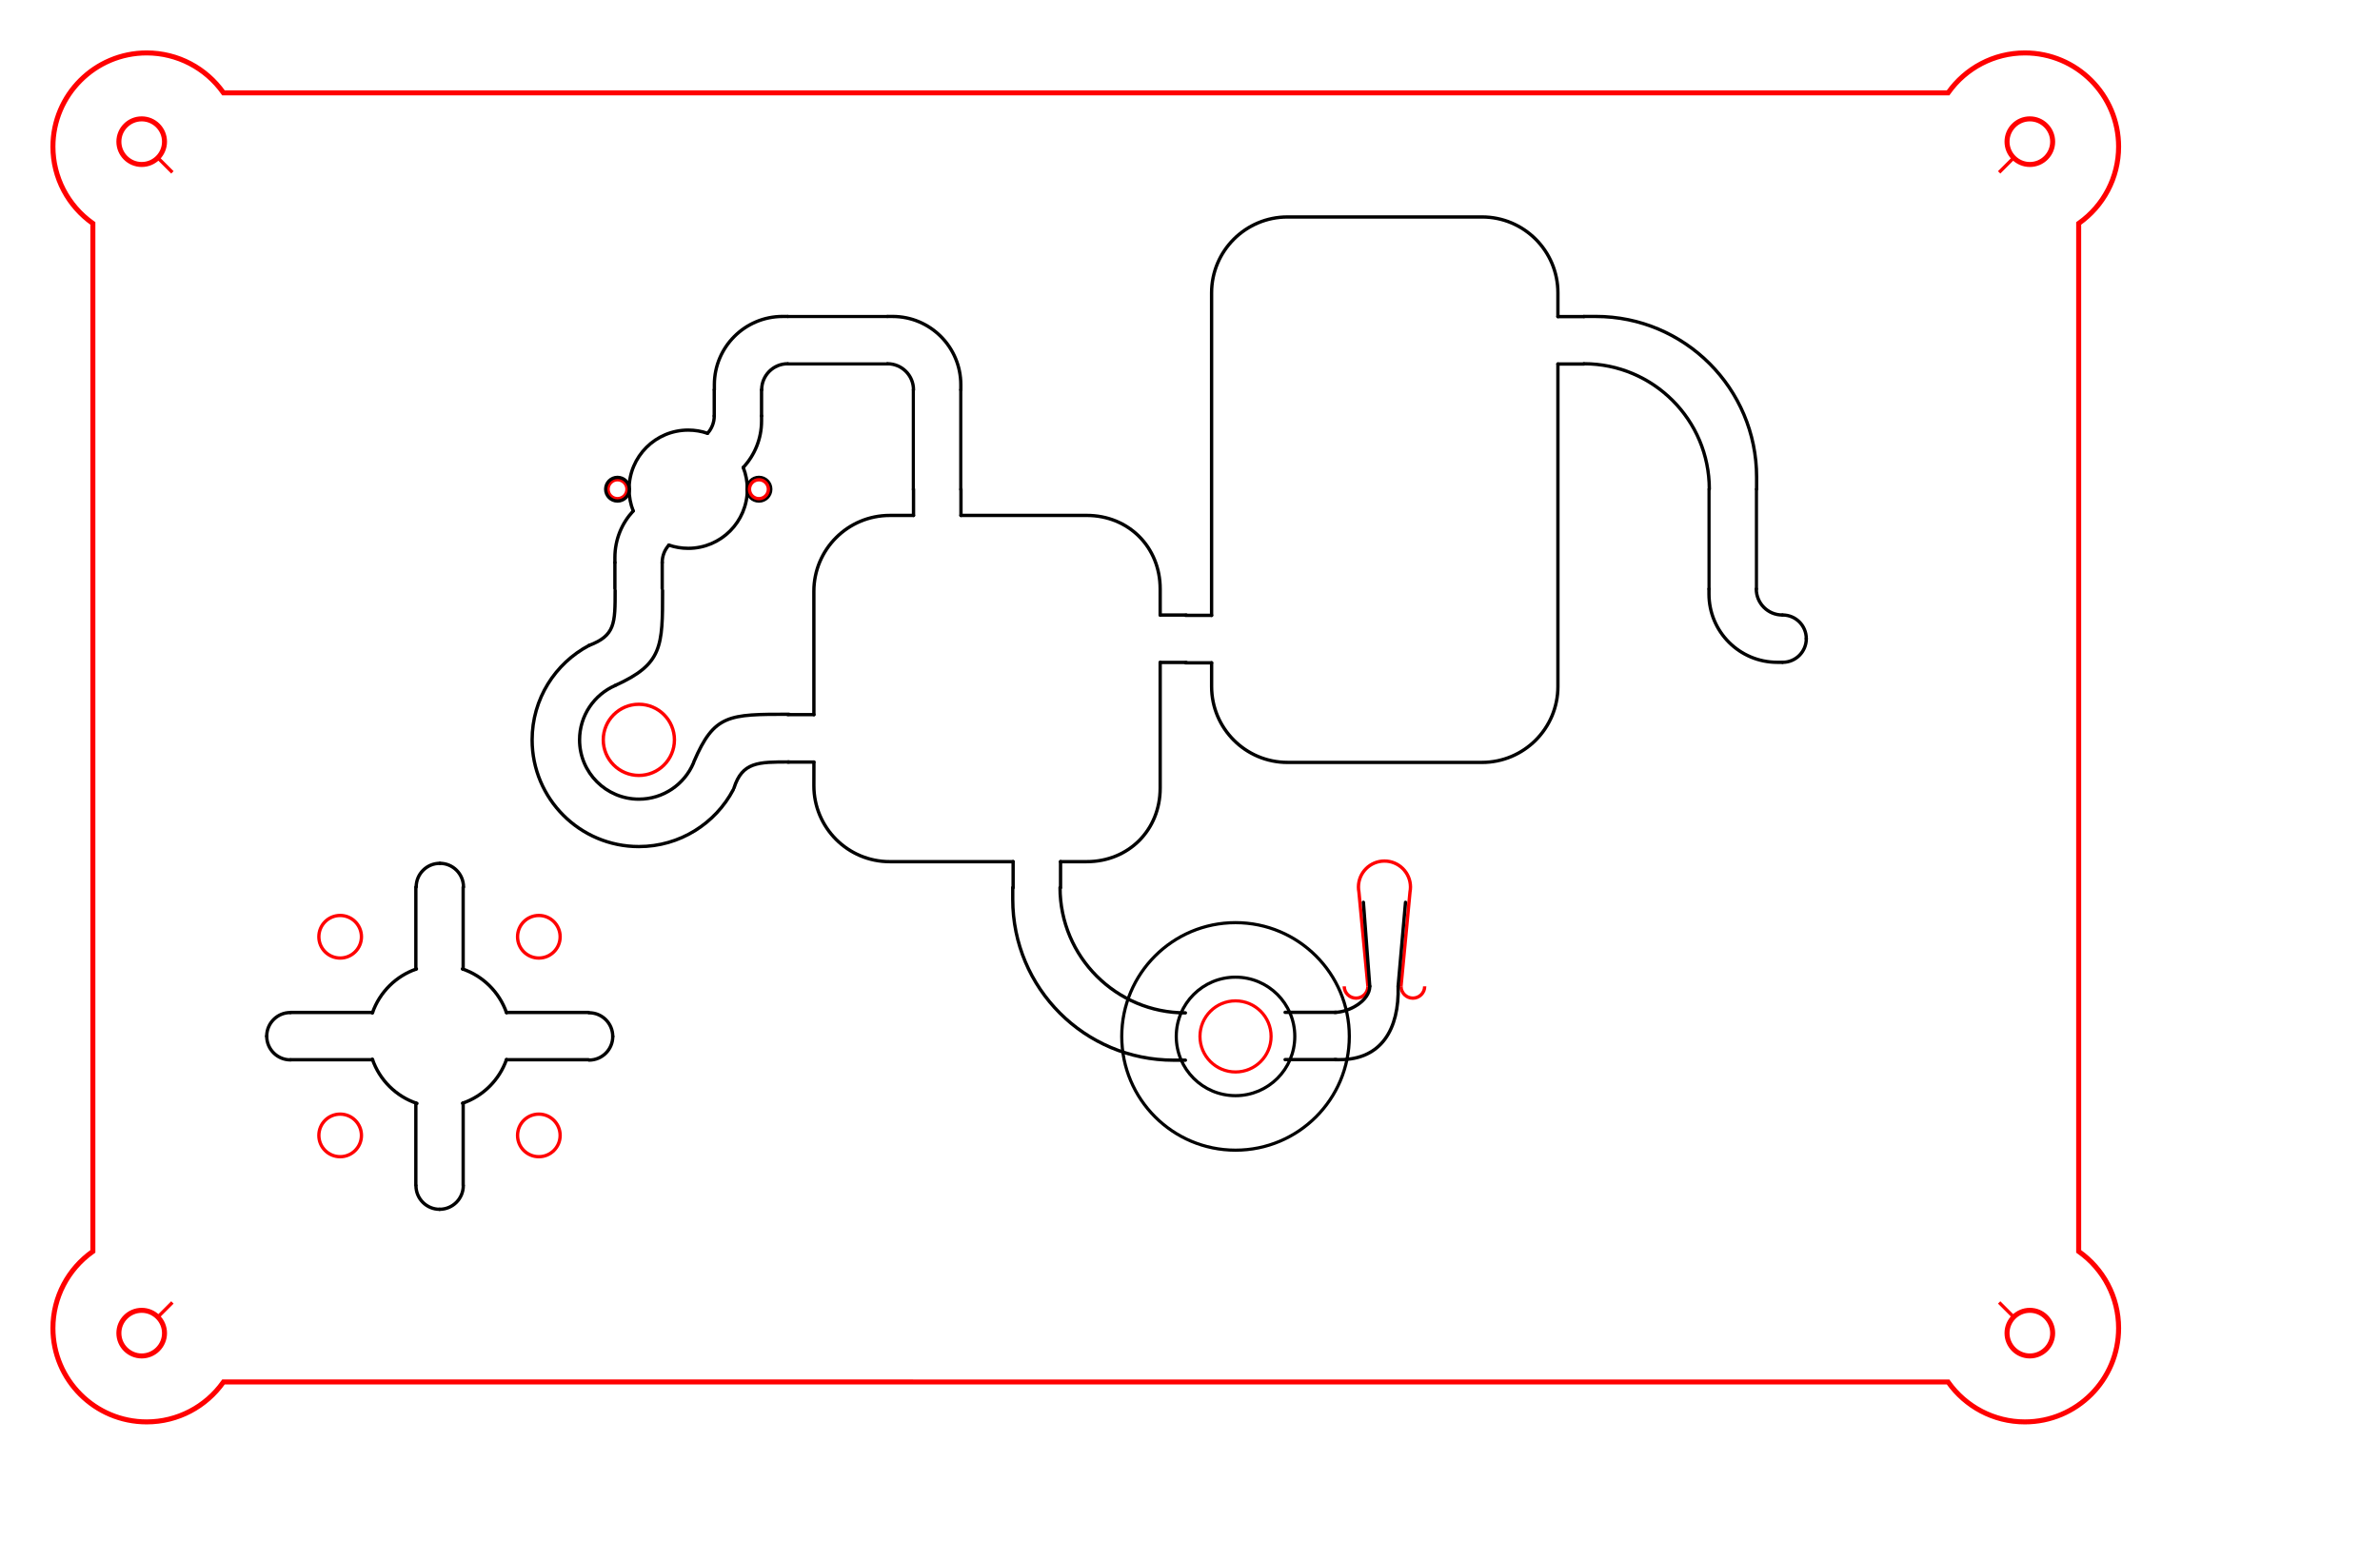 <?xml version="1.0" encoding="UTF-8" standalone="no"?>
<svg
   xmlns="http://www.w3.org/2000/svg"
   version="1.1"
   viewBox="0 0 502 325">
   <style>
   
.cls-200{fill:none; stroke-width:2px; stroke:red;stroke-miterlimit:10;}
.cls-300{fill: none; stroke-linejoin:round; stroke:#000;stroke-linecap:round;stroke-width:2px; stroke-miterlimit:10;}
.cls-310{fill: none; stroke-linejoin:round; stroke:#000;stroke-linecap:round;stroke-width:0.666px; stroke-miterlimit:10;}
.cls-210{fill:none; stroke-width:0.666px; stroke:red;stroke-miterlimit:10;}

.cls-1,.cls-4,.cls-5{fill:none; stroke-miterlimit:10;}
.cls-1{opacity:.8;stroke-width:1px;}
.cls-6{opacity:.4;stroke-width:1px;}
._LIGHT_BLUE, .cls-1,.cls-4,.cls-5,.cls-6{stroke:rgb(153, 230, 246);}
.NO_BG_LINES, .cls-1,.cls-4,.cls-5,.cls-6{stroke:none;}
.cls-5{stroke-width:.25px;}

.def {
      font: 40px sans-serif;
      stroke: blue;
      fill: white;
    }
    .shablona {
      font: 40px sans-serif;
      stroke: green;
      fill: white;
    }
    .heavy {
      font: bold 30px sans-serif;
    }
    /* Note that the color of the text is set with the    *
     * fill property, the color property is for HTML only */
    .Rrrrr {
      font: italic 40px serif;
      fill: red;
    }
  </style>
  
      

      <g transform="scale(1)">
    <g transform = "translate(0 0)">

<g transform = "translate(10.989 10.989)">
<g id="main bag cut" transform="scale(0.352 0.352)">
    <path class="cls-200" d="M1185.1,754.6c7.26,0,13.17,5.91,13.17,13.17s-5.91,13.17-13.17,13.17-13.17-5.91-13.17-13.17,5.91-13.17,13.17-13.17m0-1c-7.83,0-14.17,6.35-14.17,14.17s6.35,14.17,14.17,14.17,14.17-6.35,14.17-14.17-6.35-14.17-14.17-14.17h0Z"/>
    <path class="cls-200" d="M53.69,40.52c7.26,0,13.17,5.91,13.17,13.17s-5.91,13.17-13.17,13.17-13.17-5.91-13.17-13.17,5.91-13.17,13.17-13.17m0-1c-7.83,0-14.17,6.35-14.17,14.17s6.35,14.17,14.17,14.17,14.17-6.35,14.17-14.17-6.35-14.17-14.17-14.17h0Z"/>
    <path class="cls-200" d="M1185.1,40.52c7.26,0,13.17,5.91,13.17,13.17s-5.91,13.17-13.17,13.17-13.17-5.91-13.17-13.17,5.91-13.17,13.17-13.17m0-1c-7.83,0-14.17,6.35-14.17,14.17s6.35,14.17,14.17,14.17,14.17-6.35,14.17-14.17-6.35-14.17-14.17-14.17h0Z"/>
    <path class="cls-200" d="M53.69,754.6c7.26,0,13.17,5.91,13.17,13.17s-5.91,13.17-13.17,13.17-13.17-5.91-13.17-13.17,5.91-13.17,13.17-13.17m0-1c-7.83,0-14.17,6.35-14.17,14.17s6.35,14.17,14.17,14.17,14.17-6.35,14.17-14.17-6.35-14.17-14.17-14.17h0Z"/>
    <line class="cls-200" x1="72.09" y1="72.09" x2="63.71" y2="63.71"/>
    <line class="cls-200" x1="72.09" y1="749.38" x2="63.71" y2="757.75"/>
    <line class="cls-200" x1="1166.71" y1="749.38" x2="1175.08" y2="757.75"/>
    <line class="cls-200" x1="1166.71" y1="72.09" x2="1175.08" y2="63.71"/>
    <path class="cls-200" d= "M1182.1,1c30.71,0,55.69,24.98,55.69,55.69,0,18.01-8.79,34.99-23.51,45.44l-.42,.3V719.04l.42,.3c14.72,10.45,23.51,27.43,23.51,45.44,0,30.71-24.98,55.69-55.69,55.69-18,0-34.99-8.79-45.44-23.51l-.3-.42H102.43l-.3,.42c-10.45,14.72-27.43,23.51-45.44,23.51-30.71,0-55.69-24.98-55.69-55.69,0-18,8.79-34.99,23.51-45.44l.42-.3V102.43l-.42-.3C9.79,91.68,1,74.7,1,56.69,1,25.98,25.98,1,56.69,1c18,0,34.99,8.79,45.44,23.51l.3,.42H1136.37l.3-.42c10.45-14.72,27.43-23.51,45.44-23.51M1182.1,0c-19.1,0-35.98,9.46-46.25,23.93H102.95C92.67,9.45,75.79,0,56.69,0,25.38,0,0,25.38,0,56.69,0,75.79,9.45,92.67,23.93,102.95V718.52C9.45,728.79,0,745.67,0,764.77c0,31.31,25.38,56.69,56.69,56.69,19.1,0,35.98-9.46,46.25-23.93H1135.85c10.27,14.47,27.15,23.93,46.25,23.93,31.31,0,56.69-25.38,56.69-56.69,0-19.1-9.45-35.98-23.93-46.25V102.95c14.47-10.27,23.93-27.15,23.93-46.25C1238.79,25.38,1213.41,0,1182.1,0h0Z" />
</g>
</g>
<g transform = "translate(229.104 61.272)">
<g transform = "rotate(90 63 42)">
<g id="126x184_chamber_big">
<g id="bg grid 6x4x21 pix blocks">
<line class="cls-1" x1="0" y1="0" x2="0" y2="84"/>
<line class="cls-6" x1="5.25" y1="0" x2="5.25" y2="84"/>
<line class="cls-6" x1="15.75" y1="0" x2="15.75" y2="84"/>
<line class="cls-1" x1="21" y1="0" x2="21" y2="84"/>
<line class="cls-6" x1="26.25" y1="0" x2="26.25" y2="84"/>
<line class="cls-6" x1="36.75" y1="0" x2="36.75" y2="84"/>
<line class="cls-1" x1="42" y1="0" x2="42" y2="84"/>
<line class="cls-6" x1="47.25" y1="0" x2="47.25" y2="84"/>
<line class="cls-6" x1="57.75" y1="0" x2="57.75" y2="84"/>
<line class="cls-1" x1="63" y1="0" x2="63" y2="84"/>
<line class="cls-6" x1="68.25" y1="0" x2="68.25" y2="84"/>
<line class="cls-6" x1="78.75" y1="0" x2="78.75" y2="84"/>
<line class="cls-1" x1="84" y1="0" x2="84" y2="84"/>
<line class="cls-6" x1="89.25" y1="0" x2="89.25" y2="84"/>
<line class="cls-6" x1="99.75" y1="0" x2="99.75" y2="84"/>
<line class="cls-1" x1="105" y1="0" x2="105" y2="84"/>
<line class="cls-6" x1="110.25" y1="0" x2="110.25" y2="84"/>
<line class="cls-6" x1="120.75" y1="0" x2="120.75" y2="84"/>
<line class="cls-1" x1="126" y1="0" x2="126" y2="84"/>
<line class="cls-1" x1="0" y1="0" x2="126" y2="0"/>
<line class="cls-6" x1="0" y1="5.25" x2="126" y2="5.25"/>
<line class="cls-6" x1="0" y1="15.75" x2="126" y2="15.75"/>
<line class="cls-1" x1="0" y1="21" x2="126" y2="21"/>
<line class="cls-6" x1="0" y1="26.25" x2="126" y2="26.25"/>
<line class="cls-6" x1="0" y1="36.75" x2="126" y2="36.75"/>
<line class="cls-1" x1="0" y1="42" x2="126" y2="42"/>
<line class="cls-6" x1="0" y1="47.25" x2="126" y2="47.25"/>
<line class="cls-6" x1="0" y1="57.75" x2="126" y2="57.75"/>
<line class="cls-1" x1="0" y1="63" x2="126" y2="63"/>
<line class="cls-6" x1="0" y1="68.25" x2="126" y2="68.25"/>
<line class="cls-6" x1="0" y1="78.75" x2="126" y2="78.75"/>
<line class="cls-1" x1="0" y1="84" x2="126" y2="84"/>
</g>
<g id="126x184_chamber_big shape" transform="scale(0.353)">
        <g>
                <line class="cls-300" x1="75.12" y1="0" x2="75.12" y2="15.59"/>
                <line class="cls-300" x1="103.46" y1="15.59" x2="103.46" y2="0"/>
        </g>
        <g>
                <line class="cls-300" x1="253.68" y1="222.52" x2="253.68" y2="238.11"/>
                <line class="cls-300" x1="282.03" y1="238.11" x2="282.03" y2="222.52"/>
        </g>
        <path class="cls-300"
              d="M253.68,222.52H60.93c-25.05,0-45.35-20.31-45.35-45.35V60.94c0-25.05,20.31-45.35,45.35-45.35h14.19"/>
        <path class="cls-300"
              d="M103.46,15.59h192.74c25.05,0,45.35,20.31,45.35,45.35v116.22c0,25.05-20.31,45.35-45.35,45.35h-14.17"/>
</g>
</g>

</g>
</g>
<g transform = "translate(333.999 61.272)">
<g transform = "rotate(90 21 21)">
<g id="42x42_big_turn"  transform="scale(1)">
		<g id="bg grid 2x2x21 pix blocks">
			<line class="cls-1" x1="0" y1="0" x2="0" y2="42"/>
			<line class="cls-6" x1="5.25" y1="0" x2="5.25" y2="42"/>
			<line class="cls-6" x1="15.75" y1="0" x2="15.75" y2="42"/>
			<line class="cls-1" x1="21" y1="0" x2="21" y2="42"/>
			<line class="cls-6" x1="26.25" y1="0" x2="26.25" y2="42"/>
			<line class="cls-6" x1="36.75" y1="0" x2="36.75" y2="42"/>
			<line class="cls-1" x1="42" y1="0" x2="42" y2="42"/>
			<line class="cls-1" x1="0" y1="0" x2="42" y2="0"/>
			<line class="cls-6" x1="0" y1="5.25" x2="42" y2="5.25"/>
			<line class="cls-6" x1="0" y1="15.75" x2="42" y2="15.75"/>
			<line class="cls-1" x1="0" y1="21" x2="42" y2="21"/>
			<line class="cls-6" x1="0" y1="26.25" x2="42" y2="26.25"/>
			<line class="cls-6" x1="0" y1="36.75" x2="42" y2="36.75"/>
			<line class="cls-1" x1="0" y1="42" x2="42" y2="42"/>
		</g>
		<g id="shape 42x42_big_turn" transform="scale(0.352)">
			<g>
				<path class="cls-300" d="M43.94,119.05h0c0-41.49,33.63-75.12,75.12-75.12h0"/>
				<path class="cls-300" d="M119.05,15.59h-7.1C58.73,15.59,15.59,58.73,15.59,111.95h0v7.1"/>
			</g>
		</g>
	</g>
	
</g>
</g>
<g transform = "translate(354.978 103.23)">

<g transform="scale(1)">
    <g id="21x21 pipip 08 pipe">
        <g id="bg grid 1x1x21 pix blocks">
            <line class="cls-1" x1="0" y1="0" x2="0" y2="21"/>
            <line class="cls-6" x1="5.25" y1="0" x2="5.25" y2="21"/>
            <line class="cls-6" x1="15.75" y1="0" x2="15.75" y2="21"/>
            <line class="cls-1" x1="21" y1="0" x2="21" y2="21"/>
            <line class="cls-1" x1="0" y1="0" x2="21" y2="0"/>
            <line class="cls-6" x1="0" y1="5.25" x2="21" y2="5.25"/>
            <line class="cls-6" x1="0" y1="15.75" x2="21" y2="15.75"/>
            <line class="cls-1" x1="0" y1="21" x2="21" y2="21"/>
        </g>
        <g id="pip08 shape" transform="scale(1)">
            <line class="cls-310" x1="5.50" y1="0" x2="5.50" y2="21"/>
            <line class="cls-310" x1="15.50" y1="0" x2="15.50" y2="21"/>
        </g>
    </g>
</g>

</g>
<g transform = "translate(354.978 124.209)">
<g transform = "rotate(270 10.5 10.5)">
    <g id="21x21 pipip 08 pipe">
        <g id="bg grid 1x1x21 pix blocks">
            <line class="cls-1" x1="0" y1="0" x2="0" y2="21"/>
            <line class="cls-6" x1="5.25" y1="0" x2="5.25" y2="21"/>
            <line class="cls-6" x1="15.75" y1="0" x2="15.75" y2="21"/>
            <line class="cls-1" x1="21" y1="0" x2="21" y2="21"/>
            <line class="cls-1" x1="0" y1="0" x2="21" y2="0"/>
            <line class="cls-6" x1="0" y1="5.25" x2="21" y2="5.25"/>
            <line class="cls-6" x1="0" y1="15.75" x2="21" y2="15.75"/>
            <line class="cls-1" x1="0" y1="21" x2="21" y2="21"/>
        </g>
        <g id="shape 21x21_pipe_turn" transform="scale(0.352)">
            <path class="cls-300" d="M43.94,59.53h0c0-8.61,6.98-15.59,15.59-15.59h0"/>
            <path class="cls-300" d="M59.53,15.59h-3.02c-22.6,0-40.92,18.32-40.92,40.92h0v3.02"/>
        </g>
    </g>

</g>
</g>
<g transform = "translate(375.957 124.209)">
<g transform = "rotate(180 10.5 10.5)">
    <g id="21x21 close pipe">
        <g id="bg grid 1x1x21 pix blocks">
            <line class="cls-1" x1="0" y1="0" x2="0" y2="21"/>
            <line class="cls-6" x1="5.25" y1="0" x2="5.25" y2="21"/>
            <line class="cls-6" x1="15.75" y1="0" x2="15.75" y2="21"/>
            <line class="cls-1" x1="21" y1="0" x2="21" y2="21"/>
            <line class="cls-1" x1="0" y1="0" x2="21" y2="0"/>
            <line class="cls-6" x1="0" y1="5.25" x2="21" y2="5.25"/>
            <line class="cls-6" x1="0" y1="15.75" x2="21" y2="15.75"/>
            <line class="cls-1" x1="0" y1="21" x2="21" y2="21"/>
        </g>
        <g id="Black_lines" transform="scale(0.352)">
            <path class="cls-300" d="M45.35,29.76h0c0-7.83,6.35-14.17,14.17-14.17h0"/>
            <path class="cls-300" d="M59.53,43.94h0c-7.83,0-14.17-6.35-14.17-14.17h0"/>
        </g>
    </g>
    
</g>
</g>
<g transform = "translate(166.167 103.23)">

<g id="type84x84_small_chamber" transform="scale(1)">
    <g id="bg grid 4x4x21 pix blocks">
        <line class="cls-1" x1="0" y1="0" x2="0" y2="84"/>
        <line class="cls-6" x1="5.25" y1="0" x2="5.25" y2="84"/>
        <line class="cls-6" x1="15.75" y1="0" x2="15.75" y2="84"/>
        <line class="cls-1" x1="21" y1="0" x2="21" y2="84"/>
        <line class="cls-6" x1="26.25" y1="0" x2="26.25" y2="84"/>
        <line class="cls-6" x1="36.75" y1="0" x2="36.75" y2="84"/>
        <line class="cls-1" x1="42" y1="0" x2="42" y2="84"/>
        <line class="cls-6" x1="47.25" y1="0" x2="47.25" y2="84"/>
        <line class="cls-6" x1="57.75" y1="0" x2="57.75" y2="84"/>
        <line class="cls-1" x1="63" y1="0" x2="63" y2="84"/>
        <line class="cls-6" x1="68.25" y1="0" x2="68.25" y2="84"/>
        <line class="cls-6" x1="78.75" y1="0" x2="78.75" y2="84"/>
        <line class="cls-1" x1="84" y1="0" x2="84" y2="84"/>
        <line class="cls-1" x1="0" y1="0" x2="84" y2="0"/>
        <line class="cls-6" x1="0" y1="5.25" x2="84" y2="5.25"/>
        <line class="cls-6" x1="0" y1="15.75" x2="84" y2="15.75"/>
        <line class="cls-1" x1="0" y1="21" x2="84" y2="21"/>
        <line class="cls-6" x1="0" y1="26.25" x2="84" y2="26.25"/>
        <line class="cls-6" x1="0" y1="36.75" x2="84" y2="36.75"/>
        <line class="cls-1" x1="0" y1="42" x2="84" y2="42"/>
        <line class="cls-6" x1="0" y1="47.25" x2="84" y2="47.25"/>
        <line class="cls-6" x1="0" y1="57.75" x2="84" y2="57.75"/>
        <line class="cls-1" x1="0" y1="63" x2="84" y2="63"/>
        <line class="cls-6" x1="0" y1="68.25" x2="84" y2="68.25"/>
        <line class="cls-6" x1="0" y1="78.75" x2="84" y2="78.75"/>
        <line class="cls-1" x1="0" y1="84" x2="84" y2="84"/>
    </g>
    <g id="shape type84x84_small_chamber"  transform="scale(0.353)">
        <path class="cls-300" d="M15.59,134.65l-.02-73.7c0-25.05,20.31-45.35,45.35-45.35h14.19"/>
        <path class="cls-300" d="M134.63,222.52H60.93c-25.05,0-45.35-20.31-45.35-45.35l.02-14.17"/>
        <path class="cls-300" d="M222.5,103.46v75.12c0,25.05-18.89,43.94-43.94,43.94h-15.59"/>
        <path class="cls-300" d="M103.46,15.59h75.1c25.05,0,43.94,18.89,43.94,43.94v15.59"/>
   
        <line class="cls-300" x1="75.12" y1="0" x2="75.12" y2="15.59"/>
        <line class="cls-300" x1="103.46" y1="15.59" x2="103.46" y2="0"/>
        <line class="cls-300" x1="134.63" y1="222.52" x2="134.63" y2="238.11"/>
        <line class="cls-300" x1="162.97" y1="238.11" x2="162.97" y2="222.52"/>
        <line class="cls-300" x1="222.5" y1="103.46" x2="238.09" y2="103.46"/>
        <line class="cls-300" x1="238.09" y1="75.12" x2="222.5" y2="75.12"/>
        <line class="cls-300" y1="162.99" x2="15.59" y2="162.99"/>
        <line class="cls-300" x1="15.59" y1="134.65" y2="134.65"/>
    </g>
  </g>

</g>
<g transform = "translate(103.23 124.209)">

<g id="63X63_new_pump" transform="scale(1)">
    <g id="bg grid 3x3x21 pix blocks">
        <line class="cls-1" x1="0" y1="0" x2="0" y2="63"/>
        <line class="cls-6" x1="5.25" y1="0" x2="5.25" y2="63"/>
        <line class="cls-6" x1="15.75" y1="0" x2="15.75" y2="63"/>
        <line class="cls-1" x1="21" y1="0" x2="21" y2="63"/>
        <line class="cls-6" x1="26.25" y1="0" x2="26.25" y2="63"/>
        <line class="cls-6" x1="36.75" y1="0" x2="36.75" y2="63"/>
        <line class="cls-1" x1="42" y1="0" x2="42" y2="63"/>
        <line class="cls-6" x1="47.25" y1="0" x2="47.25" y2="63"/>
        <line class="cls-6" x1="57.75" y1="0" x2="57.75" y2="63"/>
        <line class="cls-1" x1="63" y1="0" x2="63" y2="63"/>
        <line class="cls-1" x1="0" y1="0" x2="63" y2="0"/>
        <line class="cls-6" x1="0" y1="5.25" x2="63" y2="5.25"/>
        <line class="cls-6" x1="0" y1="15.75" x2="63" y2="15.75"/>
        <line class="cls-1" x1="0" y1="21" x2="63" y2="21"/>
        <line class="cls-6" x1="0" y1="26.25" x2="63" y2="26.25"/>
        <line class="cls-6" x1="0" y1="36.75" x2="63" y2="36.75"/>
        <line class="cls-1" x1="0" y1="42" x2="63" y2="42"/>
        <line class="cls-6" x1="0" y1="47.25" x2="63" y2="47.25"/>
        <line class="cls-6" x1="0" y1="57.75" x2="63" y2="57.75"/>
        <line class="cls-1" x1="0" y1="63" x2="63" y2="63"/>
    </g>
    <g id="shape 63X63_new_pump" transform="scale(0.353)">
        <circle class="cls-200" cx="89.29" cy="90.29" r="21.26"/>
        <path class="cls-300" d="M75.12,1c0,19.78,0,26.93-15.59,32.87"/>
        <path class="cls-300" d="M103.47,1c0,33.73,0,43.94-28.35,56.81"/>
        <path class="cls-300"
              d="M121.95,104.09c-5.38,12.72-17.97,21.64-32.65,21.64-19.57,0-35.43-15.86-35.43-35.43,0-14.53,8.74-27.02,21.26-32.48"/>
        <path class="cls-300"
              d="M59.53,33.87c-20.23,10.69-34.01,31.95-34.01,56.42,0,35.22,28.56,63.78,63.78,63.78,24.47,0,45.73-13.79,56.42-34.02"/>
        <path class="cls-300" d="M179,75c-36.16,0-44.65,0-56.81,28.34"/>
        <path class="cls-300" d="M179,103.5c-18.41,0-27.92,0-32.87,15.59"/>
    </g>
</g>
</g>
<g transform = "translate(124.209 82.251)">

<g id="42x42_spectro" transform="scale(1)">
	<g id="bg grid 2x2x21 pix blocks">
		<line class="cls-1" x1="0" y1="0" x2="0" y2="42"/>
		<line class="cls-6" x1="5.25" y1="0" x2="5.25" y2="42"/>
		<line class="cls-6" x1="15.75" y1="0" x2="15.75" y2="42"/>
		<line class="cls-1" x1="21" y1="0" x2="21" y2="42"/>
		<line class="cls-6" x1="26.25" y1="0" x2="26.25" y2="42"/>
		<line class="cls-6" x1="36.75" y1="0" x2="36.75" y2="42"/>
		<line class="cls-1" x1="42" y1="0" x2="42" y2="42"/>
		<line class="cls-1" x1="0" y1="0" x2="42" y2="0"/>
		<line class="cls-6" x1="0" y1="5.25" x2="42" y2="5.25"/>
		<line class="cls-6" x1="0" y1="15.75" x2="42" y2="15.75"/>
		<line class="cls-1" x1="0" y1="21" x2="42" y2="21"/>
		<line class="cls-6" x1="0" y1="26.25" x2="42" y2="26.25"/>
		<line class="cls-6" x1="0" y1="36.75" x2="42" y2="36.75"/>
		<line class="cls-1" x1="0" y1="42" x2="42" y2="42"/>
	</g>

	<g id="shape 42x42_spectro" transform="scale(0.352)">
	<path class="cls-300" d="M43.94,103.46h0c0-4.02,1.52-7.68,4.01-10.44"/>
	<path class="cls-300" d="M26.57,72.56c-6.81,7.31-10.98,17.11-10.98,27.89h0v3.02"/>
	<line class="cls-300" x1="15.59" y1="119.06" x2="15.59" y2="103.46"/>
	<line class="cls-300" x1="43.94" y1="103.46" x2="43.94" y2="119.06"/>
	<path class="cls-300" d="M94.96,59.53c0,19.57-15.86,35.43-35.43,35.43-4.05,0-7.95-.68-11.58-1.93"/>
	<path class="cls-300" d="M26.57,72.56c-1.6-4.03-2.47-8.43-2.47-13.03"/>
	<path class="cls-300" d="M75.12,15.59h0c0,4.02-1.52,7.68-4.01,10.44"/>
	<path class="cls-300" d="M92.49,46.5c6.81-7.31,10.98-17.11,10.98-27.89h0v-3.02"/>
	<line class="cls-300" x1="103.46" y1="15.59" x2="103.46" y2="0"/>
	<line class="cls-300" x1="75.12" y1="0" x2="75.12" y2="15.59"/>
	<path class="cls-300" d="M24.09,59.53c0-19.57,15.86-35.43,35.43-35.43,4.05,0,7.95,.68,11.58,1.93"/>
	<path class="cls-300" d="M92.49,46.5c1.6,4.03,2.47,8.43,2.47,13.03"/>
	<circle class="cls-200" cx="17.16" cy="59.53" r="5.67"/>
	<circle class="cls-300" cx="17.16" cy="59.53" r="7.09"/>
	<circle class="cls-300" cx="101.9" cy="59.53" r="7.09"/>
	<circle class="cls-200" cx="101.9" cy="59.53" r="5.67"/>
  </g>
</g>
</g>
<g transform = "translate(208.125 187.146)">
<g transform = "rotate(270 21 21)">
<g id="42x42_big_turn"  transform="scale(1)">
		<g id="bg grid 2x2x21 pix blocks">
			<line class="cls-1" x1="0" y1="0" x2="0" y2="42"/>
			<line class="cls-6" x1="5.25" y1="0" x2="5.25" y2="42"/>
			<line class="cls-6" x1="15.75" y1="0" x2="15.75" y2="42"/>
			<line class="cls-1" x1="21" y1="0" x2="21" y2="42"/>
			<line class="cls-6" x1="26.25" y1="0" x2="26.25" y2="42"/>
			<line class="cls-6" x1="36.75" y1="0" x2="36.75" y2="42"/>
			<line class="cls-1" x1="42" y1="0" x2="42" y2="42"/>
			<line class="cls-1" x1="0" y1="0" x2="42" y2="0"/>
			<line class="cls-6" x1="0" y1="5.25" x2="42" y2="5.25"/>
			<line class="cls-6" x1="0" y1="15.75" x2="42" y2="15.75"/>
			<line class="cls-1" x1="0" y1="21" x2="42" y2="21"/>
			<line class="cls-6" x1="0" y1="26.25" x2="42" y2="26.25"/>
			<line class="cls-6" x1="0" y1="36.75" x2="42" y2="36.75"/>
			<line class="cls-1" x1="0" y1="42" x2="42" y2="42"/>
		</g>
		<g id="shape 42x42_big_turn" transform="scale(0.352)">
			<g>
				<path class="cls-300" d="M43.94,119.05h0c0-41.49,33.63-75.12,75.12-75.12h0"/>
				<path class="cls-300" d="M119.05,15.59h-7.1C58.73,15.59,15.59,58.73,15.59,111.95h0v7.1"/>
			</g>
		</g>
	</g>
	
</g>
</g>
<g transform = "translate(145.188 61.272)">

    <g id="21x21 pipip 08 pipe">
        <g id="bg grid 1x1x21 pix blocks">
            <line class="cls-1" x1="0" y1="0" x2="0" y2="21"/>
            <line class="cls-6" x1="5.25" y1="0" x2="5.25" y2="21"/>
            <line class="cls-6" x1="15.75" y1="0" x2="15.75" y2="21"/>
            <line class="cls-1" x1="21" y1="0" x2="21" y2="21"/>
            <line class="cls-1" x1="0" y1="0" x2="21" y2="0"/>
            <line class="cls-6" x1="0" y1="5.25" x2="21" y2="5.25"/>
            <line class="cls-6" x1="0" y1="15.75" x2="21" y2="15.75"/>
            <line class="cls-1" x1="0" y1="21" x2="21" y2="21"/>
        </g>
        <g id="shape 21x21_pipe_turn" transform="scale(0.352)">
            <path class="cls-300" d="M43.94,59.53h0c0-8.61,6.98-15.59,15.59-15.59h0"/>
            <path class="cls-300" d="M59.53,15.59h-3.02c-22.6,0-40.92,18.32-40.92,40.92h0v3.02"/>
        </g>
    </g>

</g>
<g transform = "translate(187.146 61.272)">
<g transform = "rotate(90 10.5 10.5)">
    <g id="21x21 pipip 08 pipe">
        <g id="bg grid 1x1x21 pix blocks">
            <line class="cls-1" x1="0" y1="0" x2="0" y2="21"/>
            <line class="cls-6" x1="5.25" y1="0" x2="5.25" y2="21"/>
            <line class="cls-6" x1="15.75" y1="0" x2="15.75" y2="21"/>
            <line class="cls-1" x1="21" y1="0" x2="21" y2="21"/>
            <line class="cls-1" x1="0" y1="0" x2="21" y2="0"/>
            <line class="cls-6" x1="0" y1="5.25" x2="21" y2="5.25"/>
            <line class="cls-6" x1="0" y1="15.75" x2="21" y2="15.75"/>
            <line class="cls-1" x1="0" y1="21" x2="21" y2="21"/>
        </g>
        <g id="shape 21x21_pipe_turn" transform="scale(0.352)">
            <path class="cls-300" d="M43.94,59.53h0c0-8.61,6.98-15.59,15.59-15.59h0"/>
            <path class="cls-300" d="M59.53,15.59h-3.02c-22.6,0-40.92,18.32-40.92,40.92h0v3.02"/>
        </g>
    </g>

</g>
</g>
<g transform = "translate(166.167 61.272)">
<g transform = "rotate(90 10.5 10.5)">
<g transform="scale(1)">
    <g id="21x21 pipip 08 pipe">
        <g id="bg grid 1x1x21 pix blocks">
            <line class="cls-1" x1="0" y1="0" x2="0" y2="21"/>
            <line class="cls-6" x1="5.25" y1="0" x2="5.25" y2="21"/>
            <line class="cls-6" x1="15.75" y1="0" x2="15.75" y2="21"/>
            <line class="cls-1" x1="21" y1="0" x2="21" y2="21"/>
            <line class="cls-1" x1="0" y1="0" x2="21" y2="0"/>
            <line class="cls-6" x1="0" y1="5.25" x2="21" y2="5.25"/>
            <line class="cls-6" x1="0" y1="15.75" x2="21" y2="15.75"/>
            <line class="cls-1" x1="0" y1="21" x2="21" y2="21"/>
        </g>
        <g id="pip08 shape" transform="scale(1)">
            <line class="cls-310" x1="5.50" y1="0" x2="5.50" y2="21"/>
            <line class="cls-310" x1="15.50" y1="0" x2="15.50" y2="21"/>
        </g>
    </g>
</g>

</g>
</g>
<g transform = "translate(187.146 82.251)">

<g transform="scale(1)">
    <g id="21x21 pipip 08 pipe">
        <g id="bg grid 1x1x21 pix blocks">
            <line class="cls-1" x1="0" y1="0" x2="0" y2="21"/>
            <line class="cls-6" x1="5.25" y1="0" x2="5.25" y2="21"/>
            <line class="cls-6" x1="15.75" y1="0" x2="15.75" y2="21"/>
            <line class="cls-1" x1="21" y1="0" x2="21" y2="21"/>
            <line class="cls-1" x1="0" y1="0" x2="21" y2="0"/>
            <line class="cls-6" x1="0" y1="5.25" x2="21" y2="5.25"/>
            <line class="cls-6" x1="0" y1="15.75" x2="21" y2="15.75"/>
            <line class="cls-1" x1="0" y1="21" x2="21" y2="21"/>
        </g>
        <g id="pip08 shape" transform="scale(1)">
            <line class="cls-310" x1="5.50" y1="0" x2="5.50" y2="21"/>
            <line class="cls-310" x1="15.50" y1="0" x2="15.50" y2="21"/>
        </g>
    </g>
</g>

</g>
<g transform = "translate(229.104 187.146)">

<g id="63X63_heat_unit" transform="scale(1)">
	<g id="bg grid 3x3x21 pix blocks">
		<line class="cls-1" x1="0" y1="0" x2="0" y2="63"/>
		<line class="cls-6" x1="5.25" y1="0" x2="5.25" y2="63"/>
		<line class="cls-6" x1="15.75" y1="0" x2="15.75" y2="63"/>
		<line class="cls-1" x1="21" y1="0" x2="21" y2="63"/>
		<line class="cls-6" x1="26.25" y1="0" x2="26.25" y2="63"/>
		<line class="cls-6" x1="36.75" y1="0" x2="36.75" y2="63"/>
		<line class="cls-1" x1="42" y1="0" x2="42" y2="63"/>
		<line class="cls-6" x1="47.25" y1="0" x2="47.25" y2="63"/>
		<line class="cls-6" x1="57.75" y1="0" x2="57.75" y2="63"/>
		<line class="cls-1" x1="63" y1="0" x2="63" y2="63"/>
		<line class="cls-1" x1="0" y1="0" x2="63" y2="0"/>
		<line class="cls-6" x1="0" y1="5.25" x2="63" y2="5.25"/>
		<line class="cls-6" x1="0" y1="15.75" x2="63" y2="15.75"/>
		<line class="cls-1" x1="0" y1="21" x2="63" y2="21"/>
		<line class="cls-6" x1="0" y1="26.25" x2="63" y2="26.25"/>
		<line class="cls-6" x1="0" y1="36.75" x2="63" y2="36.75"/>
		<line class="cls-1" x1="0" y1="42" x2="63" y2="42"/>
		<line class="cls-6" x1="0" y1="47.25" x2="63" y2="47.25"/>
		<line class="cls-6" x1="0" y1="57.75" x2="63" y2="57.75"/>
		<line class="cls-1" x1="0" y1="63" x2="63" y2="63"/>
	</g>
	<g id="shape 63X63_heat_unit"  transform="scale(1)">
		<circle class="cls-210" cx="31.5" cy="31.5" r="7.5"/>
		<circle class="cls-310" cx="31.5" cy="31.5" r="12.5"/>
		<circle class="cls-310" cx="31.5" cy="31.5" r="24"/>
	</g>
</g>

</g>
<g transform = "translate(271.062 166.167)">

<g id="42x63_air_pump" transform="scale(1)">
	<g id="bg grid 2x3x21 pix blocks">
		<line class="cls-1" x1="0" y1="0" x2="0" y2="63"/>
		<line class="cls-6" x1="5.25" y1="0" x2="5.25" y2="63"/>
		<line class="cls-6" x1="15.75" y1="0" x2="15.75" y2="63"/>
		<line class="cls-1" x1="21" y1="0" x2="21" y2="63"/>
		<line class="cls-6" x1="26.25" y1="0" x2="26.25" y2="63"/>
		<line class="cls-6" x1="36.75" y1="0" x2="36.75" y2="63"/>
		<line class="cls-1" x1="42" y1="0" x2="42" y2="63"/>
		<line class="cls-1" x1="0" y1="0" x2="42" y2="0"/>
		<line class="cls-6" x1="0" y1="5.25" x2="42" y2="5.25"/>
		<line class="cls-6" x1="0" y1="15.75" x2="42" y2="15.75"/>
		<line class="cls-1" x1="0" y1="21" x2="42" y2="21"/>
		<line class="cls-6" x1="0" y1="26.25" x2="42" y2="26.25"/>
		<line class="cls-6" x1="0" y1="36.75" x2="42" y2="36.75"/>
		<line class="cls-1" x1="0" y1="42" x2="42" y2="42"/>
		<line class="cls-6" x1="0" y1="47.25" x2="42" y2="47.25"/>
		<line class="cls-6" x1="0" y1="57.75" x2="42" y2="57.75"/>
		<line class="cls-1" x1="0" y1="63" x2="42" y2="63"/>
	</g>
	<g id="shape 42x63_air_pump" transform="scale(0.352)">
		<path class="cls-200" d="M69.45,119.09l5.39-56.63c.18-.94,.28-1.9,.28-2.89v-.02h0c-.02-8.61-6.99-15.57-15.59-15.57s-15.57,6.96-15.59,15.55h0v.04c0,.99,.1,1.95,.28,2.89l5.39,56.63"/>
		<path class="cls-200" d="M49.61,119.06c0,3.91-3.17,7.09-7.09,7.09s-7.09-3.17-7.09-7.09"/>
		<path class="cls-200" d="M83.64,119.06c0,3.91-3.17,7.09-7.09,7.09s-7.09-3.17-7.09-7.09"/>
		<path class="cls-300" d="M50.72,119.06c0,8.61-12.38,15.61-20.99,15.61h0"/>
		<path class="cls-300" d="M29.73,163.01h3.02c24.88,0,35.68-18.22,34.98-43.95"/>
		<line class="cls-300" x1="50.72" y1="119.06" x2="46.91" y2="68.72"/>
		<line class="cls-300" x1="67.72" y1="119.06" x2="72.15" y2="68.72"/>
		<line class="cls-300" x1="0" y1="134.65" x2="30.62" y2="134.65"/>
		<line class="cls-300" x1="30.62" y1="162.99" x2="0" y2="162.99"/>
	</g>
</g>
  
</g>
<g transform = "translate(61.272 187.146)">

<g id="63X63_stumuli">
<g id="bg grid 3x3x21 pix blocks">
<line class="cls-1" x1="0" y1="0" x2="0" y2="63"/>
<line class="cls-6" x1="5.25" y1="0" x2="5.25" y2="63"/>
<line class="cls-6" x1="15.75" y1="0" x2="15.75" y2="63"/>
<line class="cls-1" x1="21" y1="0" x2="21" y2="63"/>
<line class="cls-6" x1="26.25" y1="0" x2="26.25" y2="63"/>
<line class="cls-6" x1="36.75" y1="0" x2="36.75" y2="63"/>
<line class="cls-1" x1="42" y1="0" x2="42" y2="63"/>
<line class="cls-6" x1="47.25" y1="0" x2="47.25" y2="63"/>
<line class="cls-6" x1="57.75" y1="0" x2="57.75" y2="63"/>
<line class="cls-1" x1="63" y1="0" x2="63" y2="63"/>
<line class="cls-1" x1="0" y1="0" x2="63" y2="0"/>
<line class="cls-6" x1="0" y1="5.25" x2="63" y2="5.25"/>
<line class="cls-6" x1="0" y1="15.75" x2="63" y2="15.75"/>
<line class="cls-1" x1="0" y1="21" x2="63" y2="21"/>
<line class="cls-6" x1="0" y1="26.25" x2="63" y2="26.25"/>
<line class="cls-6" x1="0" y1="36.75" x2="63" y2="36.75"/>
<line class="cls-1" x1="0" y1="42" x2="63" y2="42"/>
<line class="cls-6" x1="0" y1="47.25" x2="63" y2="47.25"/>
<line class="cls-6" x1="0" y1="57.75" x2="63" y2="57.75"/>
<line class="cls-1" x1="0" y1="63" x2="63" y2="63"/>
</g>
<g id="shape 63X63_stumuli"  transform="scale(0.352)">
    <circle class="cls-200" cx="148.82" cy="29.76" r="12.76"/>
    <circle class="cls-200" cx="29.76" cy="29.76" r="12.76"/>
    <circle class="cls-200" cx="148.82" cy="148.82" r="12.76"/>
    <circle class="cls-200" cx="29.76" cy="148.82" r="12.76"/>
    <path class="cls-300"
          d="M75.47,49.07c-6.09,2.09-11.56,5.53-16.05,9.96-4.6,4.55-8.18,10.14-10.33,16.39m80.36-.13c-2.18-6.24-5.76-11.81-10.38-16.34-4.49-4.41-9.96-7.83-16.05-9.9m.08,80.48c12.29-4.22,22.04-13.92,26.33-26.17m-80.36-.21c4.29,12.46,14.2,22.31,26.71,26.49"/>
    <line class="cls-300" x1="75.12" y1="129.39" x2="75.11" y2="178.58"/>
    <line class="cls-300" x1="75.12" y1="0" x2="75.12" y2="49.19"/>
    <line class="cls-300" x1="103.46" y1="0" x2="103.46" y2="49.19"/>
    <line class="cls-300" x1="103.47" y1="129.39" x2="103.47" y2="178.58"/>
    <line class="cls-300" x1="129.39" y1="75.12" x2="178.58" y2="75.12"/>
    <line class="cls-300" x1="129.39" y1="103.46" x2="178.58" y2="103.46"/>
    <line class="cls-300" y1="75.12" x2="49.2" y2="75.12"/>
    <line class="cls-300" y1="103.46" x2="49.2" y2="103.46"/>
</g>
</g>
</g>
<g transform = "translate(82.251 166.167)">
<g transform = "rotate(90 10.5 10.5)">
    <g id="21x21 close pipe">
        <g id="bg grid 1x1x21 pix blocks">
            <line class="cls-1" x1="0" y1="0" x2="0" y2="21"/>
            <line class="cls-6" x1="5.25" y1="0" x2="5.25" y2="21"/>
            <line class="cls-6" x1="15.75" y1="0" x2="15.75" y2="21"/>
            <line class="cls-1" x1="21" y1="0" x2="21" y2="21"/>
            <line class="cls-1" x1="0" y1="0" x2="21" y2="0"/>
            <line class="cls-6" x1="0" y1="5.25" x2="21" y2="5.25"/>
            <line class="cls-6" x1="0" y1="15.75" x2="21" y2="15.75"/>
            <line class="cls-1" x1="0" y1="21" x2="21" y2="21"/>
        </g>
        <g id="Black_lines" transform="scale(0.352)">
            <path class="cls-300" d="M45.35,29.76h0c0-7.83,6.35-14.17,14.17-14.17h0"/>
            <path class="cls-300" d="M59.53,43.94h0c-7.83,0-14.17-6.35-14.17-14.17h0"/>
        </g>
    </g>
    
</g>
</g>
<g transform = "translate(40.293 208.125)">

    <g id="21x21 close pipe">
        <g id="bg grid 1x1x21 pix blocks">
            <line class="cls-1" x1="0" y1="0" x2="0" y2="21"/>
            <line class="cls-6" x1="5.25" y1="0" x2="5.25" y2="21"/>
            <line class="cls-6" x1="15.75" y1="0" x2="15.75" y2="21"/>
            <line class="cls-1" x1="21" y1="0" x2="21" y2="21"/>
            <line class="cls-1" x1="0" y1="0" x2="21" y2="0"/>
            <line class="cls-6" x1="0" y1="5.25" x2="21" y2="5.25"/>
            <line class="cls-6" x1="0" y1="15.75" x2="21" y2="15.75"/>
            <line class="cls-1" x1="0" y1="21" x2="21" y2="21"/>
        </g>
        <g id="Black_lines" transform="scale(0.352)">
            <path class="cls-300" d="M45.35,29.76h0c0-7.83,6.35-14.17,14.17-14.17h0"/>
            <path class="cls-300" d="M59.53,43.94h0c-7.83,0-14.17-6.35-14.17-14.17h0"/>
        </g>
    </g>
    
</g>
<g transform = "translate(82.251 250.083)">
<g transform = "rotate(270 10.5 10.5)">
    <g id="21x21 close pipe">
        <g id="bg grid 1x1x21 pix blocks">
            <line class="cls-1" x1="0" y1="0" x2="0" y2="21"/>
            <line class="cls-6" x1="5.25" y1="0" x2="5.25" y2="21"/>
            <line class="cls-6" x1="15.75" y1="0" x2="15.75" y2="21"/>
            <line class="cls-1" x1="21" y1="0" x2="21" y2="21"/>
            <line class="cls-1" x1="0" y1="0" x2="21" y2="0"/>
            <line class="cls-6" x1="0" y1="5.25" x2="21" y2="5.25"/>
            <line class="cls-6" x1="0" y1="15.75" x2="21" y2="15.75"/>
            <line class="cls-1" x1="0" y1="21" x2="21" y2="21"/>
        </g>
        <g id="Black_lines" transform="scale(0.352)">
            <path class="cls-300" d="M45.35,29.76h0c0-7.83,6.35-14.17,14.17-14.17h0"/>
            <path class="cls-300" d="M59.53,43.94h0c-7.83,0-14.17-6.35-14.17-14.17h0"/>
        </g>
    </g>
    
</g>
</g>
<g transform = "translate(124.209 208.125)">
<g transform = "rotate(180 10.5 10.5)">
    <g id="21x21 close pipe">
        <g id="bg grid 1x1x21 pix blocks">
            <line class="cls-1" x1="0" y1="0" x2="0" y2="21"/>
            <line class="cls-6" x1="5.25" y1="0" x2="5.25" y2="21"/>
            <line class="cls-6" x1="15.75" y1="0" x2="15.75" y2="21"/>
            <line class="cls-1" x1="21" y1="0" x2="21" y2="21"/>
            <line class="cls-1" x1="0" y1="0" x2="21" y2="0"/>
            <line class="cls-6" x1="0" y1="5.25" x2="21" y2="5.25"/>
            <line class="cls-6" x1="0" y1="15.75" x2="21" y2="15.75"/>
            <line class="cls-1" x1="0" y1="21" x2="21" y2="21"/>
        </g>
        <g id="Black_lines" transform="scale(0.352)">
            <path class="cls-300" d="M45.35,29.76h0c0-7.83,6.35-14.17,14.17-14.17h0"/>
            <path class="cls-300" d="M59.53,43.94h0c-7.83,0-14.17-6.35-14.17-14.17h0"/>
        </g>
    </g>
    
</g>
</g>
</g>

    </g>
    </svg>
